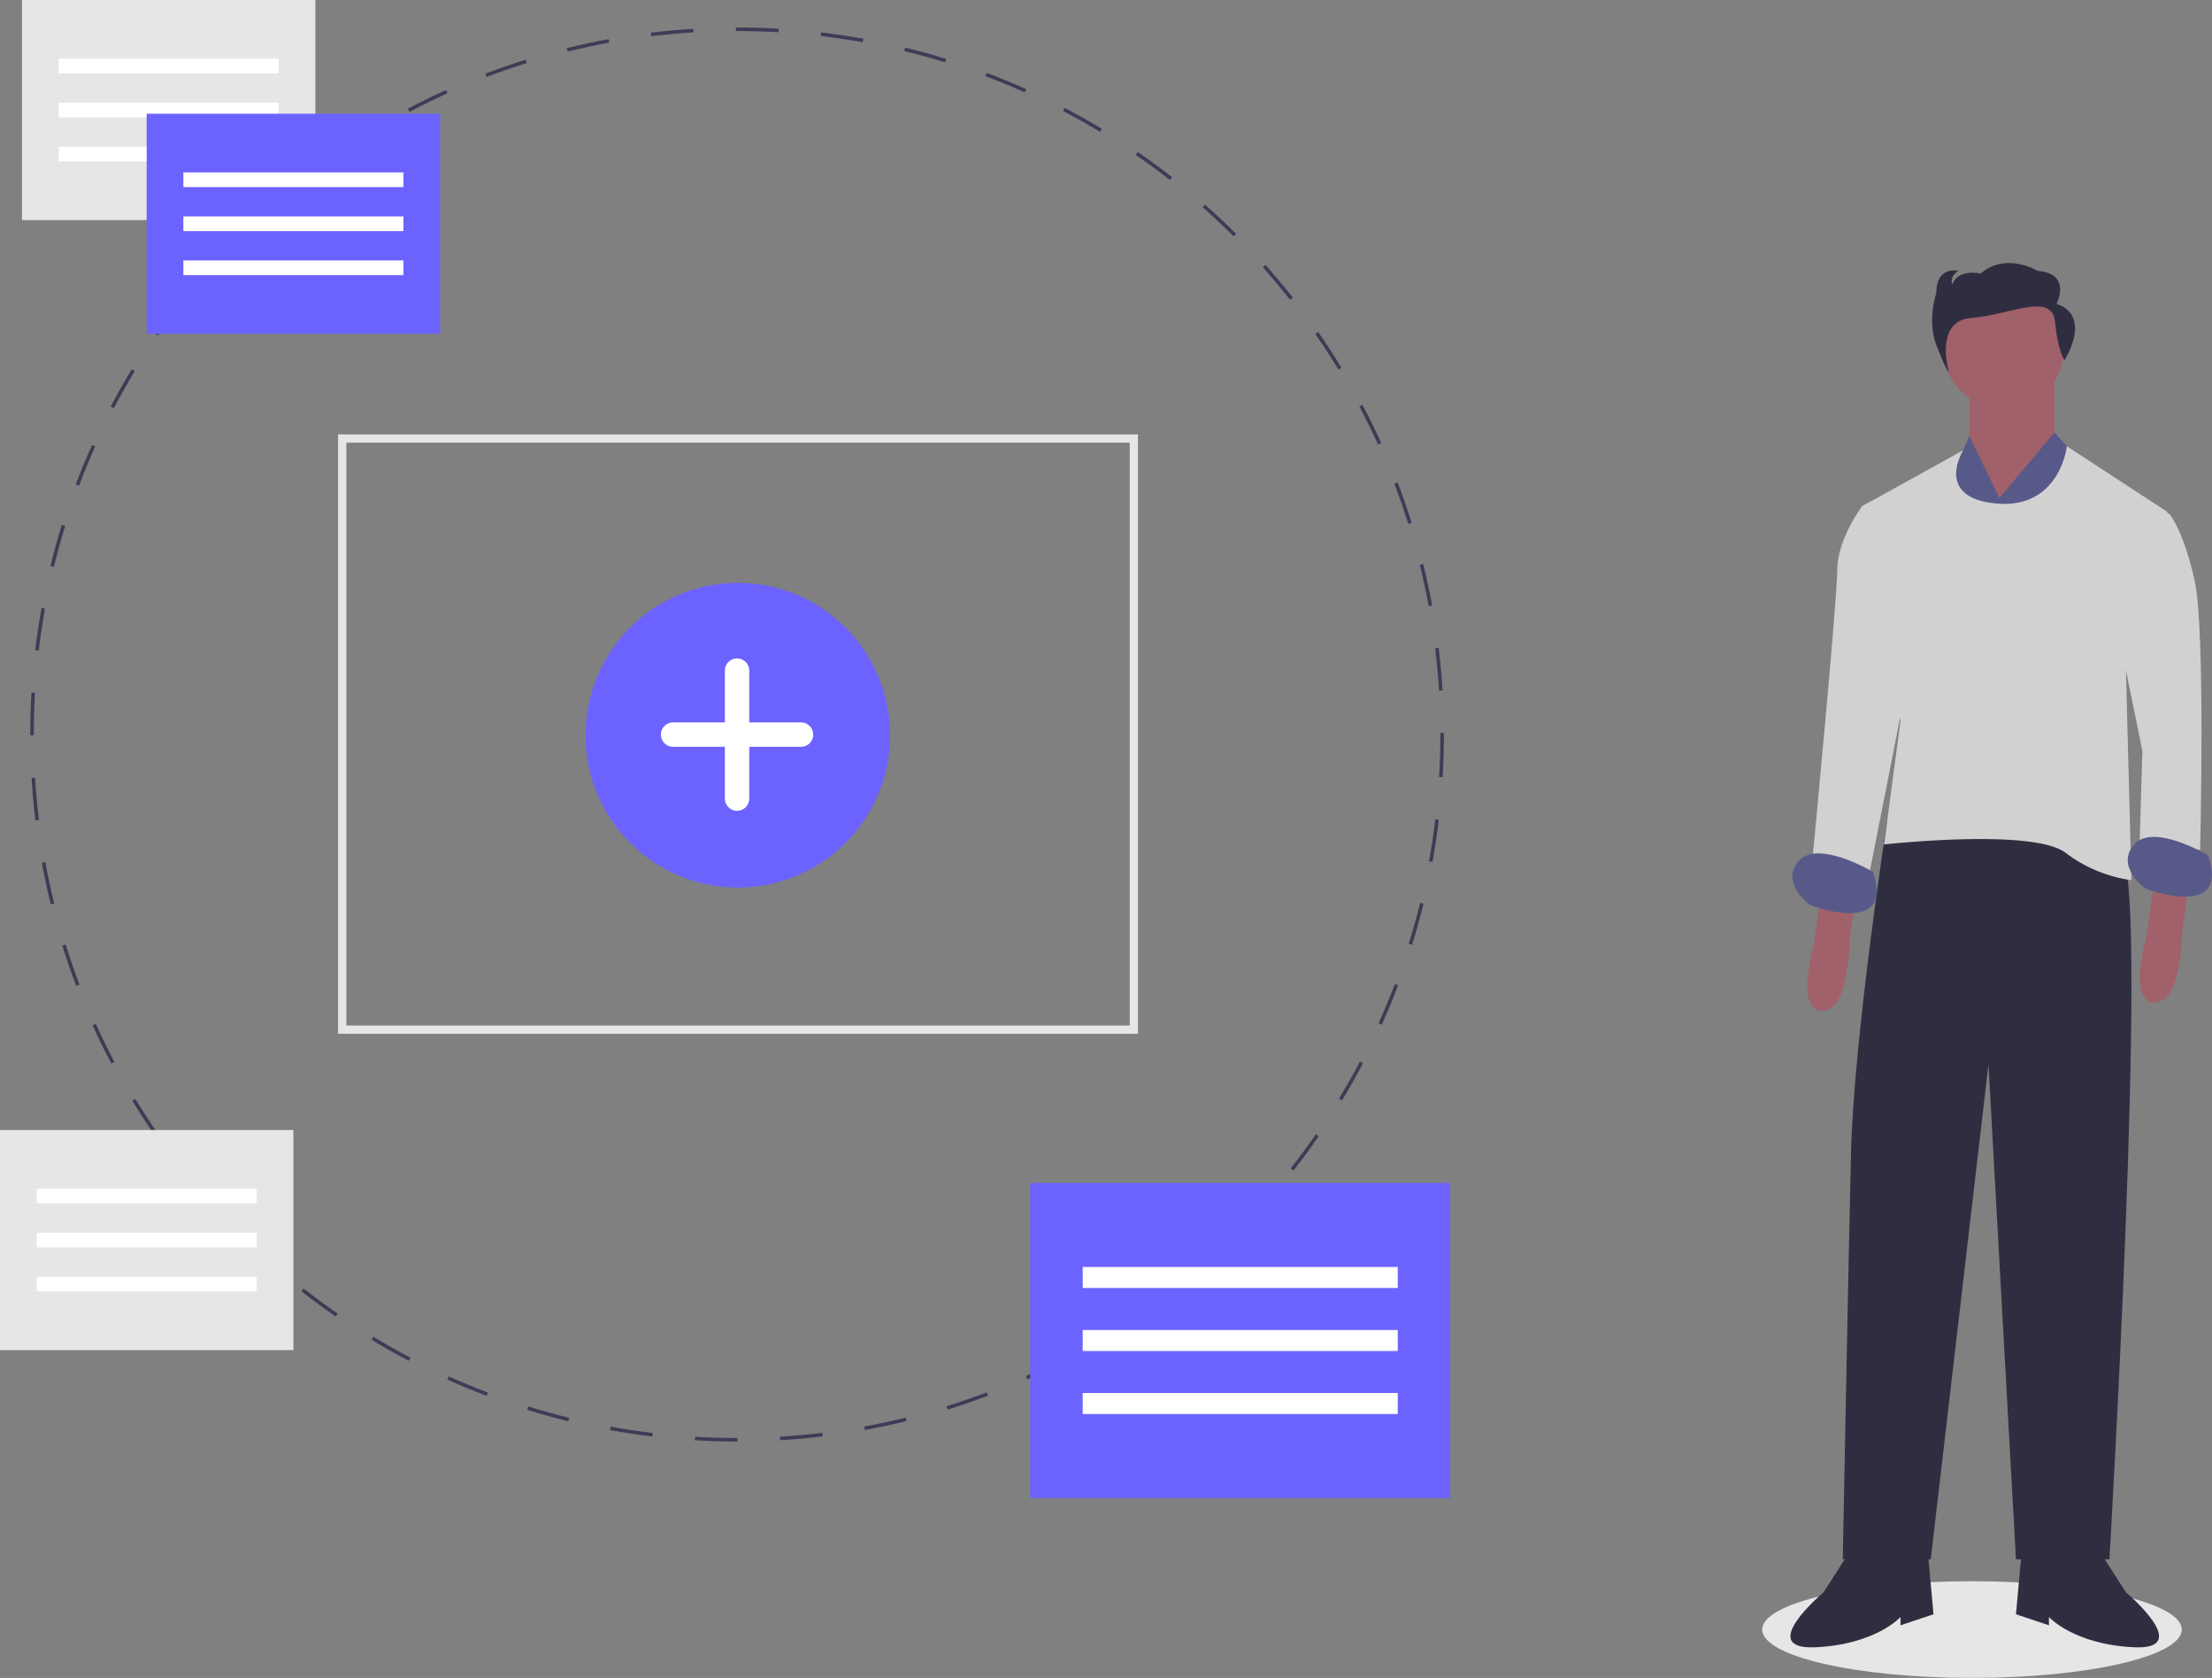 <svg xmlns="http://www.w3.org/2000/svg"
     width="804.739"
     height="610.284"
     viewBox="0 0 804.739 610.284"
>
  <rect x="0" y="0" width="804.739" height="610.284" fill="#808080" stroke="none"/>
  <g id="Group_42"
     data-name="Group 42"
     transform="translate(-194 -123)"
  >
    <ellipse id="Ellipse_218"
             data-name="Ellipse 218"
             cx="76.325"
             cy="17.583"
             rx="76.325"
             ry="17.583"
             transform="translate(835.095 698.117)"
             fill="#e6e6e6"
    />
    <path id="Path_1092"
          data-name="Path 1092"
          d="M708.42,143.137v23l12,30,19-34v-26Z"
          transform="translate(202 123)"
          fill="#a0616a"
    />
    <path id="Path_1093"
          data-name="Path 1093"
          d="M856.55,466.495l-3,22s-7,24,3,24,10-26,10-26l2-15Z"
          transform="translate(0.369 -21.858)"
          fill="#a0616a"
    />
    <path id="Path_1094"
          data-name="Path 1094"
          d="M977.55,463.495l-3,22s-7,24,3,24,10-26,10-26l2-15Z"
          transform="translate(0.369 -21.858)"
          fill="#a0616a"
    />
    <path id="Path_1095"
          data-name="Path 1095"
          d="M885.05,440.995l-4.706,1.3s-12.294,79.7-13.294,121.7-3,148-3,148h32l21-180,10,180h34s14-236,5-255S885.05,440.995,885.05,440.995Z"
          transform="translate(0.369 -21.858)"
          fill="#2f2e41"
    />
    <path id="Path_1096"
          data-name="Path 1096"
          d="M866.05,709.995l-9,14s-25,21-3,20,31-11,31-11v3l12-4-2-22Z"
          transform="translate(0.369 -21.858)"
          fill="#2f2e41"
    />
    <path id="Path_1097"
          data-name="Path 1097"
          d="M958.05,709.995l9,14s25,21,3,20-31-11-31-11v3l-12-4,2-22Z"
          transform="translate(0.369 -21.858)"
          fill="#2f2e41"
    />
    <circle id="Ellipse_219"
            data-name="Ellipse 219"
            cx="22"
            cy="22"
            r="22"
            transform="translate(900.92 227.636)"
            fill="#a0616a"
    />
    <path id="Path_1098"
          data-name="Path 1098"
          d="M719.42,181.137l-11-22.524-5,11.524-2,99,46-103-8-8.847Z"
          transform="translate(202 123)"
          fill="#575a89"
    />
    <path id="Path_1099"
          data-name="Path 1099"
          d="M982.05,330.995l-36.464-23.83s-2.536,22.83-25.536,20.83S907.8,308.653,907.8,308.653L871.05,328.995l14,78-6,45s54-6,66,3a51.277,51.277,0,0,0,24,10l-2-77Z"
          transform="translate(0.369 -21.858)"
          fill="#d1d1d1"
    />
    <path id="Path_1100"
          data-name="Path 1100"
          d="M971.05,334.995l6.918-6.668,5.082,3.668s5,6,9,24,2,98,2,98l-22-3,1-33-9-44Z"
          transform="translate(0.369 -21.858)"
          fill="#d1d1d1"
    />
    <path id="Path_1101"
          data-name="Path 1101"
          d="M878.05,327.995l-3.778-.784-3.222,1.784s-9,12-9,23-9,105-9,105l20,9,14-71Z"
          transform="translate(0.369 -21.858)"
          fill="#d1d1d1"
    />
    <path id="Path_1102"
          data-name="Path 1102"
          d="M997.05,455.995s-20-12-27-4,4,16,4,16S1005.05,479.995,997.05,455.995Z"
          transform="translate(0.369 -21.858)"
          fill="#575a89"
    />
    <path id="Path_1103"
          data-name="Path 1103"
          d="M875.05,461.995s-20-12-27-4,4,16,4,16S883.05,485.995,875.05,461.995Z"
          transform="translate(0.369 -21.858)"
          fill="#575a89"
    />
    <path id="Path_1104"
          data-name="Path 1104"
          d="M941.817,255.364s5.754-11-6.905-12c0,0-11.508-7-20.715,1,0,0-8.056-2-10.358,4,0,0-1.151-3,2.3-5,0,0-8.056-2-8.056,8,0,0-3.453,10,0,19s4.6,10,4.6,10-5.674-18.869,8.137-19.869,29.266-9.631,30.417,1.369,3.453,14,3.453,14S955.052,259.864,941.817,255.364Z"
          transform="translate(0.369 -21.858)"
          fill="#2f2e41"
    />
    <path id="Path_1105"
          data-name="Path 1105"
          d="M462.071,669.478h-.137c-5.113,0-10.289-.152-15.382-.453l.076-1.286c5.069.3,10.219.451,15.307.451h.137Zm15.524-.47-.077-1.286c5.123-.307,10.3-.774,15.387-1.388l.155,1.279C487.947,668.231,482.744,668.7,477.6,669.009Zm-46.51-1.362c-5.12-.612-10.287-1.388-15.356-2.307l.23-1.269c5.043.914,10.184,1.687,15.279,2.3Zm77.328-2.358-.232-1.269c5.046-.92,10.129-2.009,15.107-3.234l.308,1.251c-5,1.231-10.112,2.325-15.184,3.251ZM400.541,662.1c-5.007-1.226-10.042-2.623-14.964-4.151l.383-1.231c4.9,1.521,9.907,2.91,14.889,4.131Zm138.015-4.234-.384-1.231c4.89-1.524,9.8-3.221,14.6-5.045l.458,1.206C548.408,654.63,543.47,656.337,538.556,657.869Zm-167.691-4.981c-4.822-1.826-9.657-3.828-14.371-5.949l.529-1.176c4.69,2.111,9.5,4.1,14.3,5.919Zm196.688-6.032-.53-1.176c4.668-2.1,9.334-4.382,13.868-6.767l.6,1.14C576.934,642.451,572.245,644.74,567.553,646.856Zm-225.038-6.729c-4.572-2.4-9.126-4.972-13.537-7.643l.667-1.1c4.389,2.657,8.92,5.216,13.469,7.606ZM595,632.419l-.667-1.1c4.384-2.656,8.745-5.481,12.959-8.395l.733,1.06C603.786,626.91,599.4,629.749,595,632.419Zm-279.064-8.38c-4.246-2.934-8.456-6.035-12.513-9.214l.8-1.015c4.036,3.165,8.225,6.249,12.45,9.169Zm304.584-9.266-.8-1.015c4.046-3.175,8.037-6.5,11.863-9.9l.856.964c-3.846,3.41-7.857,6.756-11.923,9.947Zm-329.03-9.9c-3.861-3.42-7.667-7-11.312-10.644l.911-.911c3.627,3.624,7.414,7.188,11.255,10.591Zm352.258-10.7-.911-.911c3.632-3.632,7.2-7.417,10.6-11.251l.964.856c-3.416,3.853-7,7.657-10.65,11.306Zm-374.22-11.248c-3.424-3.859-6.772-7.869-9.951-11.918l1.013-.8c3.164,4.028,6.5,8.018,9.9,11.858ZM664.349,570.95l-1.015-.8c3.175-4.047,6.261-8.235,9.174-12.445l1.06.733C670.642,562.674,667.54,566.883,664.349,570.95ZM250.357,558.526c-2.935-4.24-5.777-8.62-8.444-13.018l1.1-.67c2.655,4.378,5.482,8.736,8.4,12.955ZM682.021,545.4l-1.1-.667c2.662-4.393,5.223-8.923,7.612-13.465l1.14.6C687.27,536.43,684.7,540.983,682.021,545.4ZM234.27,532.006c-2.4-4.557-4.691-9.246-6.809-13.935l1.174-.531c2.108,4.666,4.387,9.331,6.775,13.864Zm462.219-14.115-1.176-.529c2.116-4.7,4.11-9.506,5.926-14.3l1.206.458c-1.827,4.814-3.831,9.649-5.957,14.368ZM221.51,503.755c-1.834-4.82-3.543-9.757-5.079-14.675l1.23-.385c1.529,4.893,3.229,9.806,5.053,14.6Zm486.01-14.94-1.231-.383c1.524-4.9,2.917-9.907,4.139-14.886l1.251.307C710.45,478.857,709.051,483.891,707.52,488.814ZM212.255,474.122c-1.234-5-2.33-10.107-3.259-15.183l1.268-.232c.925,5.05,2.016,10.132,3.243,15.105Zm502.668-15.456-1.269-.232c.916-5.043,1.692-10.182,2.3-15.276l1.279.154C716.623,448.43,715.844,453.6,714.923,458.665Zm-508.26-15.078c-.619-5.112-1.091-10.314-1.4-15.464l1.286-.078c.31,5.123.78,10.3,1.4,15.386Zm511.962-15.742-1.286-.076c.3-5.114.458-10.309.458-15.444v-.545h1.289v.545C719.086,417.486,718.931,422.707,718.625,427.846ZM206.07,412.6h-1.289v-.273c0-5.071.149-10.2.444-15.246l1.286.076c-.293,5.021-.442,10.125-.442,15.171Zm511.235-16.263c-.316-5.129-.792-10.306-1.412-15.385l1.279-.156c.624,5.105,1.1,10.307,1.42,15.462Zm-509.429-14.57-1.28-.152c.61-5.12,1.383-10.287,2.3-15.357l1.269.229c-.913,5.045-1.683,10.186-2.289,15.28ZM713.554,365.68c-.933-5.057-2.029-10.139-3.26-15.1l1.251-.31c1.237,4.99,2.339,10.1,3.277,15.179ZM213.376,351.371l-1.252-.306c1.223-5,2.617-10.04,4.144-14.966l1.231.381c-1.519,4.9-2.906,9.911-4.122,14.891ZM706.124,335.7c-1.533-4.894-3.239-9.805-5.068-14.6l1.2-.459c1.839,4.815,3.554,9.751,5.1,14.67ZM222.531,321.841l-1.206-.456c1.825-4.824,3.824-9.66,5.942-14.375l1.176.529C226.335,312.23,224.346,317.042,222.531,321.841Zm472.59-14.976c-2.112-4.664-4.4-9.326-6.791-13.857l1.14-.6c2.406,4.553,4.7,9.239,6.824,13.927ZM235.21,293.628l-1.142-.6c2.392-4.561,4.961-9.117,7.636-13.541l1.1.667C240.147,284.557,237.591,289.09,235.21,293.628Zm445.5-14.045c-2.66-4.372-5.492-8.728-8.417-12.945l1.06-.735c2.94,4.239,5.785,8.616,8.458,13.011ZM251.2,267.168l-1.061-.733c2.926-4.239,6.024-8.45,9.207-12.517l1.015.794C257.2,258.76,254.114,262.95,251.2,267.168Zm411.91-12.95c-3.176-4.032-6.512-8.018-9.915-11.848l.964-.856c3.42,3.847,6.772,7.853,9.963,11.907ZM270.256,242.836l-.965-.855c3.416-3.86,7-7.668,10.637-11.316l.913.91C277.216,235.206,273.655,238.994,270.256,242.836Zm372.334-11.7c-3.642-3.628-7.432-7.188-11.267-10.579l.853-.965c3.854,3.408,7.665,6.985,11.323,10.632ZM292.079,220.97l-.856-.964c3.847-3.418,7.855-6.768,11.912-9.958l.8,1.013C299.9,214.235,295.908,217.569,292.079,220.97Zm327.361-10.3c-4.039-3.16-8.231-6.24-12.461-9.155l.733-1.061c4.25,2.929,8.463,6.025,12.521,9.2Zm-303.085-8.788-.734-1.06c4.236-2.935,8.614-5.779,13.016-8.451l.669,1.1c-4.379,2.659-8.736,5.489-12.951,8.41Zm277.633-8.755c-4.4-2.656-8.934-5.209-13.476-7.59l.6-1.142c4.566,2.393,9.123,4.959,13.545,7.628Zm-251.253-7.264-.6-1.14c4.555-2.4,9.242-4.7,13.931-6.817l.531,1.174c-4.666,2.11-9.329,4.392-13.86,6.783ZM566.6,178.779c-4.691-2.1-9.5-4.091-14.305-5.9l.456-1.206c4.826,1.822,9.662,3.818,14.377,5.934Zm-195.76-5.624-.459-1.2c4.822-1.837,9.759-3.548,14.674-5.086l.385,1.23C380.546,169.624,375.634,171.327,370.837,173.155Zm166.811-5.3c-4.9-1.516-9.912-2.9-14.893-4.115l.306-1.252c5,1.22,10.041,2.612,14.968,4.136Zm-137.333-3.92-.31-1.251c5.006-1.238,10.114-2.337,15.181-3.267l.233,1.268c-5.041.925-10.123,2.019-15.1,3.251Zm107.326-3.4c-5.038-.909-10.179-1.677-15.281-2.281l.151-1.28c5.128.607,10.295,1.378,15.359,2.292Zm-76.949-2.183-.156-1.28c5.109-.622,10.311-1.1,15.463-1.412l.078,1.286c-5.126.313-10.3.785-15.385,1.4ZM476.97,156.9c-4.978-.288-10.036-.434-15.036-.434h-.41v-1.289h.41c5.024,0,10.109.147,15.11.437Z"
          transform="translate(0.219 -22.174)"
          fill="#3f3b56"
    />
    <rect id="Rectangle_316"
          data-name="Rectangle 316"
          width="152.813"
          height="114.61"
          transform="translate(568.796 553.255)"
          fill="#6c63ff"
    />
    <rect id="Rectangle_317"
          data-name="Rectangle 317"
          width="114.61"
          height="7.641"
          transform="translate(587.897 583.818)"
          fill="#fff"
    />
    <rect id="Rectangle_318"
          data-name="Rectangle 318"
          width="114.61"
          height="7.641"
          transform="translate(587.897 606.74)"
          fill="#fff"
    />
    <rect id="Rectangle_319"
          data-name="Rectangle 319"
          width="114.61"
          height="7.641"
          transform="translate(587.897 629.662)"
          fill="#fff"
    />
    <rect id="Rectangle_320"
          data-name="Rectangle 320"
          width="106.739"
          height="80.054"
          transform="translate(202 123)"
          fill="#e6e6e6"
    />
    <rect id="Rectangle_321"
          data-name="Rectangle 321"
          width="80.054"
          height="5.337"
          transform="translate(215.342 144.348)"
          fill="#fff"
    />
    <rect id="Rectangle_322"
          data-name="Rectangle 322"
          width="80.054"
          height="5.337"
          transform="translate(215.342 160.358)"
          fill="#fff"
    />
    <rect id="Rectangle_323"
          data-name="Rectangle 323"
          width="80.054"
          height="5.337"
          transform="translate(215.342 176.369)"
          fill="#fff"
    />
    <rect id="Rectangle_324"
          data-name="Rectangle 324"
          width="106.739"
          height="80.054"
          transform="translate(247.364 164.361)"
          fill="#6c63ff"
    />
    <rect id="Rectangle_325"
          data-name="Rectangle 325"
          width="80.054"
          height="5.337"
          transform="translate(260.706 185.709)"
          fill="#fff"
    />
    <rect id="Rectangle_326"
          data-name="Rectangle 326"
          width="80.054"
          height="5.337"
          transform="translate(260.706 201.72)"
          fill="#fff"
    />
    <rect id="Rectangle_327"
          data-name="Rectangle 327"
          width="80.054"
          height="5.337"
          transform="translate(260.706 217.73)"
          fill="#fff"
    />
    <path id="Subtraction_1"
          data-name="Subtraction 1"
          d="M1321-3027H1030v-218h291v218Zm-288-215v212h285v-212Z"
          transform="translate(-713 3526)"
          fill="#e6e6e6"
    />
    <g id="Group_41"
       data-name="Group 41"
       transform="translate(-9.234 -16.468)"
    >
      <ellipse id="Ellipse_220"
               data-name="Ellipse 220"
               cx="55.409"
               cy="55.409"
               rx="55.409"
               ry="55.409"
               transform="translate(416.234 351.468)"
               fill="#6c63ff"
      />
      <path id="Path_1106"
            data-name="Path 1106"
            d="M469.052,399.483H450.213V380.644a4.433,4.433,0,0,0-4.433-4.433h0a4.433,4.433,0,0,0-4.433,4.433v18.839H422.508a4.433,4.433,0,0,0-4.433,4.433h0a4.433,4.433,0,0,0,4.433,4.433h18.839v18.839a4.433,4.433,0,0,0,4.433,4.433h0a4.433,4.433,0,0,0,4.433-4.433V408.349h18.839a4.433,4.433,0,0,0,4.433-4.433h0a4.433,4.433,0,0,0-4.433-4.433Z"
            transform="translate(25.6 2.741)"
            fill="#fff"
      />
    </g>
    <rect id="Rectangle_341"
          data-name="Rectangle 341"
          width="106.739"
          height="80.054"
          transform="translate(194 534)"
          fill="#e6e6e6"
    />
    <rect id="Rectangle_342"
          data-name="Rectangle 342"
          width="80.054"
          height="5.337"
          transform="translate(207.342 555.348)"
          fill="#fff"
    />
    <rect id="Rectangle_343"
          data-name="Rectangle 343"
          width="80.054"
          height="5.337"
          transform="translate(207.342 571.358)"
          fill="#fff"
    />
    <rect id="Rectangle_344"
          data-name="Rectangle 344"
          width="80.054"
          height="5.337"
          transform="translate(207.342 587.369)"
          fill="#fff"
    />
  </g>
</svg>
